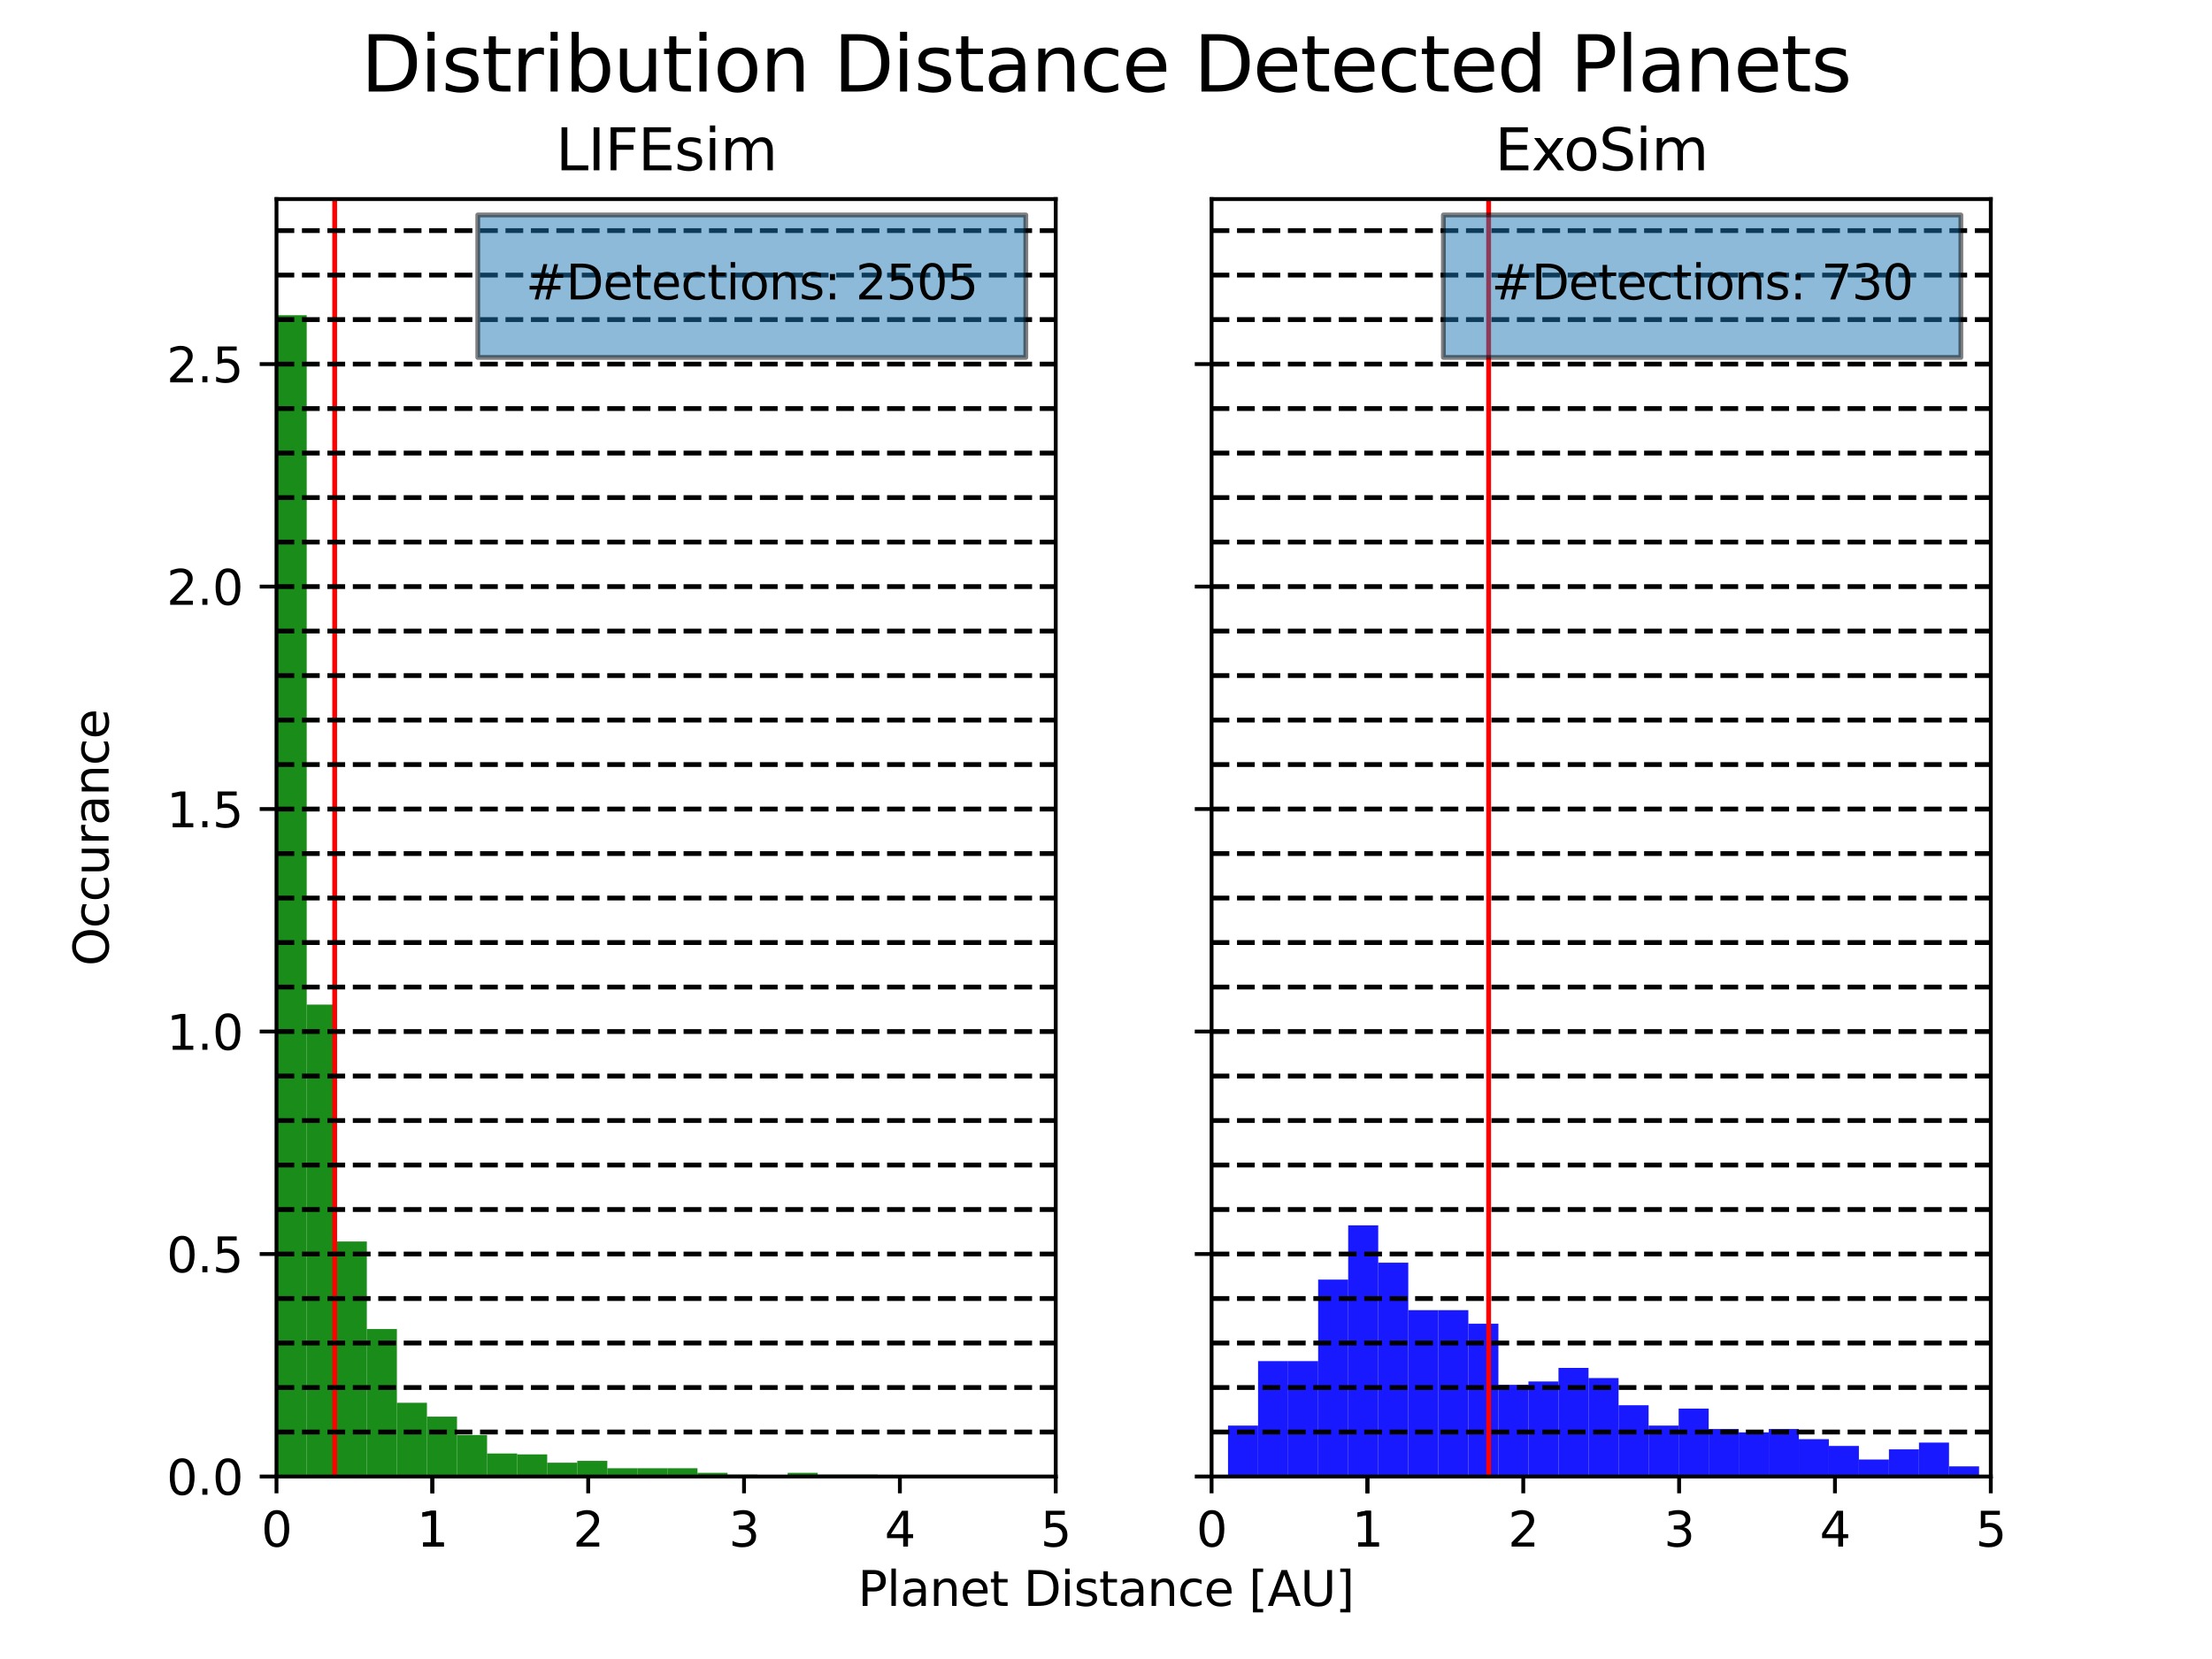 <?xml version="1.0" encoding="utf-8" standalone="no"?>
<!DOCTYPE svg PUBLIC "-//W3C//DTD SVG 1.1//EN"
  "http://www.w3.org/Graphics/SVG/1.1/DTD/svg11.dtd">
<svg xmlns:xlink="http://www.w3.org/1999/xlink" width="460.8pt" height="345.6pt" viewBox="0 0 460.8 345.6" xmlns="http://www.w3.org/2000/svg" version="1.1">
 <defs>
  <style type="text/css">*{stroke-linejoin: round; stroke-linecap: butt}</style>
 </defs>
 <g id="figure_1">
  <g id="patch_1">
   <path d="M 0 345.6 
L 460.8 345.6 
L 460.8 0 
L 0 0 
z
" style="fill: #ffffff"/>
  </g>
  <g id="axes_1">
   <g id="patch_2">
    <path d="M 57.6 307.584 
L 219.927 307.584 
L 219.927 41.472 
L 57.6 41.472 
z
" style="fill: #ffffff"/>
   </g>
   <g id="patch_3">
    <path d="M 57.632 307.584 
L 63.894 307.584 
L 63.894 65.664 
L 57.632 65.664 
z
" clip-path="url(#pd5c059b35a)" style="fill: #008000; opacity: 0.9"/>
   </g>
   <g id="patch_4">
    <path d="M 63.894 307.584 
L 70.156 307.584 
L 70.156 209.28 
L 63.894 209.28 
z
" clip-path="url(#pd5c059b35a)" style="fill: #008000; opacity: 0.9"/>
   </g>
   <g id="patch_5">
    <path d="M 70.156 307.584 
L 76.418 307.584 
L 76.418 258.624 
L 70.156 258.624 
z
" clip-path="url(#pd5c059b35a)" style="fill: #008000; opacity: 0.9"/>
   </g>
   <g id="patch_6">
    <path d="M 76.418 307.584 
L 82.68 307.584 
L 82.68 276.864 
L 76.418 276.864 
z
" clip-path="url(#pd5c059b35a)" style="fill: #008000; opacity: 0.9"/>
   </g>
   <g id="patch_7">
    <path d="M 82.68 307.584 
L 88.942 307.584 
L 88.942 292.224 
L 82.68 292.224 
z
" clip-path="url(#pd5c059b35a)" style="fill: #008000; opacity: 0.9"/>
   </g>
   <g id="patch_8">
    <path d="M 88.942 307.584 
L 95.204 307.584 
L 95.204 295.104 
L 88.942 295.104 
z
" clip-path="url(#pd5c059b35a)" style="fill: #008000; opacity: 0.9"/>
   </g>
   <g id="patch_9">
    <path d="M 95.204 307.584 
L 101.466 307.584 
L 101.466 298.944 
L 95.204 298.944 
z
" clip-path="url(#pd5c059b35a)" style="fill: #008000; opacity: 0.9"/>
   </g>
   <g id="patch_10">
    <path d="M 101.466 307.584 
L 107.728 307.584 
L 107.728 302.784 
L 101.466 302.784 
z
" clip-path="url(#pd5c059b35a)" style="fill: #008000; opacity: 0.9"/>
   </g>
   <g id="patch_11">
    <path d="M 107.728 307.584 
L 113.99 307.584 
L 113.99 302.976 
L 107.728 302.976 
z
" clip-path="url(#pd5c059b35a)" style="fill: #008000; opacity: 0.9"/>
   </g>
   <g id="patch_12">
    <path d="M 113.99 307.584 
L 120.252 307.584 
L 120.252 304.704 
L 113.99 304.704 
z
" clip-path="url(#pd5c059b35a)" style="fill: #008000; opacity: 0.9"/>
   </g>
   <g id="patch_13">
    <path d="M 120.252 307.584 
L 126.514 307.584 
L 126.514 304.32 
L 120.252 304.32 
z
" clip-path="url(#pd5c059b35a)" style="fill: #008000; opacity: 0.9"/>
   </g>
   <g id="patch_14">
    <path d="M 126.514 307.584 
L 132.776 307.584 
L 132.776 305.856 
L 126.514 305.856 
z
" clip-path="url(#pd5c059b35a)" style="fill: #008000; opacity: 0.9"/>
   </g>
   <g id="patch_15">
    <path d="M 132.776 307.584 
L 139.038 307.584 
L 139.038 305.856 
L 132.776 305.856 
z
" clip-path="url(#pd5c059b35a)" style="fill: #008000; opacity: 0.9"/>
   </g>
   <g id="patch_16">
    <path d="M 139.038 307.584 
L 145.3 307.584 
L 145.3 305.856 
L 139.038 305.856 
z
" clip-path="url(#pd5c059b35a)" style="fill: #008000; opacity: 0.9"/>
   </g>
   <g id="patch_17">
    <path d="M 145.3 307.584 
L 151.563 307.584 
L 151.563 306.816 
L 145.3 306.816 
z
" clip-path="url(#pd5c059b35a)" style="fill: #008000; opacity: 0.9"/>
   </g>
   <g id="patch_18">
    <path d="M 151.563 307.584 
L 157.825 307.584 
L 157.825 307.2 
L 151.563 307.2 
z
" clip-path="url(#pd5c059b35a)" style="fill: #008000; opacity: 0.9"/>
   </g>
   <g id="patch_19">
    <path d="M 157.825 307.584 
L 164.087 307.584 
L 164.087 307.392 
L 157.825 307.392 
z
" clip-path="url(#pd5c059b35a)" style="fill: #008000; opacity: 0.9"/>
   </g>
   <g id="patch_20">
    <path d="M 164.087 307.584 
L 170.349 307.584 
L 170.349 306.816 
L 164.087 306.816 
z
" clip-path="url(#pd5c059b35a)" style="fill: #008000; opacity: 0.9"/>
   </g>
   <g id="patch_21">
    <path d="M 170.349 307.584 
L 176.611 307.584 
L 176.611 307.2 
L 170.349 307.2 
z
" clip-path="url(#pd5c059b35a)" style="fill: #008000; opacity: 0.9"/>
   </g>
   <g id="patch_22">
    <path d="M 176.611 307.584 
L 182.873 307.584 
L 182.873 307.2 
L 176.611 307.2 
z
" clip-path="url(#pd5c059b35a)" style="fill: #008000; opacity: 0.9"/>
   </g>
   <g id="patch_23">
    <path d="M 182.873 307.584 
L 189.135 307.584 
L 189.135 307.584 
L 182.873 307.584 
z
" clip-path="url(#pd5c059b35a)" style="fill: #008000; opacity: 0.9"/>
   </g>
   <g id="patch_24">
    <path d="M 189.135 307.584 
L 195.397 307.584 
L 195.397 307.392 
L 189.135 307.392 
z
" clip-path="url(#pd5c059b35a)" style="fill: #008000; opacity: 0.9"/>
   </g>
   <g id="patch_25">
    <path d="M 195.397 307.584 
L 201.659 307.584 
L 201.659 307.392 
L 195.397 307.392 
z
" clip-path="url(#pd5c059b35a)" style="fill: #008000; opacity: 0.9"/>
   </g>
   <g id="patch_26">
    <path d="M 201.659 307.584 
L 207.921 307.584 
L 207.921 307.584 
L 201.659 307.584 
z
" clip-path="url(#pd5c059b35a)" style="fill: #008000; opacity: 0.9"/>
   </g>
   <g id="patch_27">
    <path d="M 207.921 307.584 
L 214.183 307.584 
L 214.183 307.392 
L 207.921 307.392 
z
" clip-path="url(#pd5c059b35a)" style="fill: #008000; opacity: 0.9"/>
   </g>
   <g id="matplotlib.axis_1">
    <g id="xtick_1">
     <g id="line2d_1">
      <defs>
       <path id="m4ff2f54a1a" d="M 0 0 
L 0 3.5 
" style="stroke: #000000; stroke-width: 0.8"/>
      </defs>
      <g>
       <use xlink:href="#m4ff2f54a1a" x="57.6" y="307.584" style="stroke: #000000; stroke-width: 0.8"/>
      </g>
     </g>
     <g id="text_1">
      <!-- 0 -->
      <g transform="translate(54.419 322.182) scale(0.1 -0.1)">
       <defs>
        <path id="DejaVuSans-30" d="M 2034 4250 
Q 1547 4250 1301 3770 
Q 1056 3291 1056 2328 
Q 1056 1369 1301 889 
Q 1547 409 2034 409 
Q 2525 409 2770 889 
Q 3016 1369 3016 2328 
Q 3016 3291 2770 3770 
Q 2525 4250 2034 4250 
z
M 2034 4750 
Q 2819 4750 3233 4129 
Q 3647 3509 3647 2328 
Q 3647 1150 3233 529 
Q 2819 -91 2034 -91 
Q 1250 -91 836 529 
Q 422 1150 422 2328 
Q 422 3509 836 4129 
Q 1250 4750 2034 4750 
z
" transform="scale(0.016)"/>
       </defs>
       <use xlink:href="#DejaVuSans-30"/>
      </g>
     </g>
    </g>
    <g id="xtick_2">
     <g id="line2d_2">
      <g>
       <use xlink:href="#m4ff2f54a1a" x="90.065" y="307.584" style="stroke: #000000; stroke-width: 0.8"/>
      </g>
     </g>
     <g id="text_2">
      <!-- 1 -->
      <g transform="translate(86.884 322.182) scale(0.1 -0.1)">
       <defs>
        <path id="DejaVuSans-31" d="M 794 531 
L 1825 531 
L 1825 4091 
L 703 3866 
L 703 4441 
L 1819 4666 
L 2450 4666 
L 2450 531 
L 3481 531 
L 3481 0 
L 794 0 
L 794 531 
z
" transform="scale(0.016)"/>
       </defs>
       <use xlink:href="#DejaVuSans-31"/>
      </g>
     </g>
    </g>
    <g id="xtick_3">
     <g id="line2d_3">
      <g>
       <use xlink:href="#m4ff2f54a1a" x="90.065" y="307.584" style="stroke: #000000; stroke-width: 0.8"/>
      </g>
     </g>
     <g id="text_3">
      <!-- 1 -->
      <g transform="translate(86.884 322.182) scale(0.1 -0.1)">
       <use xlink:href="#DejaVuSans-31"/>
      </g>
     </g>
    </g>
    <g id="xtick_4">
     <g id="line2d_4">
      <g>
       <use xlink:href="#m4ff2f54a1a" x="122.531" y="307.584" style="stroke: #000000; stroke-width: 0.8"/>
      </g>
     </g>
     <g id="text_4">
      <!-- 2 -->
      <g transform="translate(119.35 322.182) scale(0.1 -0.1)">
       <defs>
        <path id="DejaVuSans-32" d="M 1228 531 
L 3431 531 
L 3431 0 
L 469 0 
L 469 531 
Q 828 903 1448 1529 
Q 2069 2156 2228 2338 
Q 2531 2678 2651 2914 
Q 2772 3150 2772 3378 
Q 2772 3750 2511 3984 
Q 2250 4219 1831 4219 
Q 1534 4219 1204 4116 
Q 875 4013 500 3803 
L 500 4441 
Q 881 4594 1212 4672 
Q 1544 4750 1819 4750 
Q 2544 4750 2975 4387 
Q 3406 4025 3406 3419 
Q 3406 3131 3298 2873 
Q 3191 2616 2906 2266 
Q 2828 2175 2409 1742 
Q 1991 1309 1228 531 
z
" transform="scale(0.016)"/>
       </defs>
       <use xlink:href="#DejaVuSans-32"/>
      </g>
     </g>
    </g>
    <g id="xtick_5">
     <g id="line2d_5">
      <g>
       <use xlink:href="#m4ff2f54a1a" x="154.996" y="307.584" style="stroke: #000000; stroke-width: 0.8"/>
      </g>
     </g>
     <g id="text_5">
      <!-- 3 -->
      <g transform="translate(151.815 322.182) scale(0.1 -0.1)">
       <defs>
        <path id="DejaVuSans-33" d="M 2597 2516 
Q 3050 2419 3304 2112 
Q 3559 1806 3559 1356 
Q 3559 666 3084 287 
Q 2609 -91 1734 -91 
Q 1441 -91 1130 -33 
Q 819 25 488 141 
L 488 750 
Q 750 597 1062 519 
Q 1375 441 1716 441 
Q 2309 441 2620 675 
Q 2931 909 2931 1356 
Q 2931 1769 2642 2001 
Q 2353 2234 1838 2234 
L 1294 2234 
L 1294 2753 
L 1863 2753 
Q 2328 2753 2575 2939 
Q 2822 3125 2822 3475 
Q 2822 3834 2567 4026 
Q 2313 4219 1838 4219 
Q 1578 4219 1281 4162 
Q 984 4106 628 3988 
L 628 4550 
Q 988 4650 1302 4700 
Q 1616 4750 1894 4750 
Q 2613 4750 3031 4423 
Q 3450 4097 3450 3541 
Q 3450 3153 3228 2886 
Q 3006 2619 2597 2516 
z
" transform="scale(0.016)"/>
       </defs>
       <use xlink:href="#DejaVuSans-33"/>
      </g>
     </g>
    </g>
    <g id="xtick_6">
     <g id="line2d_6">
      <g>
       <use xlink:href="#m4ff2f54a1a" x="187.462" y="307.584" style="stroke: #000000; stroke-width: 0.8"/>
      </g>
     </g>
     <g id="text_6">
      <!-- 4 -->
      <g transform="translate(184.281 322.182) scale(0.1 -0.1)">
       <defs>
        <path id="DejaVuSans-34" d="M 2419 4116 
L 825 1625 
L 2419 1625 
L 2419 4116 
z
M 2253 4666 
L 3047 4666 
L 3047 1625 
L 3713 1625 
L 3713 1100 
L 3047 1100 
L 3047 0 
L 2419 0 
L 2419 1100 
L 313 1100 
L 313 1709 
L 2253 4666 
z
" transform="scale(0.016)"/>
       </defs>
       <use xlink:href="#DejaVuSans-34"/>
      </g>
     </g>
    </g>
    <g id="xtick_7">
     <g id="line2d_7">
      <g>
       <use xlink:href="#m4ff2f54a1a" x="219.927" y="307.584" style="stroke: #000000; stroke-width: 0.8"/>
      </g>
     </g>
     <g id="text_7">
      <!-- 5 -->
      <g transform="translate(216.746 322.182) scale(0.1 -0.1)">
       <defs>
        <path id="DejaVuSans-35" d="M 691 4666 
L 3169 4666 
L 3169 4134 
L 1269 4134 
L 1269 2991 
Q 1406 3038 1543 3061 
Q 1681 3084 1819 3084 
Q 2600 3084 3056 2656 
Q 3513 2228 3513 1497 
Q 3513 744 3044 326 
Q 2575 -91 1722 -91 
Q 1428 -91 1123 -41 
Q 819 9 494 109 
L 494 744 
Q 775 591 1075 516 
Q 1375 441 1709 441 
Q 2250 441 2565 725 
Q 2881 1009 2881 1497 
Q 2881 1984 2565 2268 
Q 2250 2553 1709 2553 
Q 1456 2553 1204 2497 
Q 953 2441 691 2322 
L 691 4666 
z
" transform="scale(0.016)"/>
       </defs>
       <use xlink:href="#DejaVuSans-35"/>
      </g>
     </g>
    </g>
   </g>
   <g id="matplotlib.axis_2">
    <g id="ytick_1">
     <g id="line2d_8">
      <defs>
       <path id="m0136822689" d="M 0 0 
L -3.5 0 
" style="stroke: #000000; stroke-width: 0.8"/>
      </defs>
      <g>
       <use xlink:href="#m0136822689" x="57.6" y="307.584" style="stroke: #000000; stroke-width: 0.8"/>
      </g>
     </g>
     <g id="text_8">
      <!-- 0.0 -->
      <g transform="translate(34.697 311.383) scale(0.1 -0.1)">
       <defs>
        <path id="DejaVuSans-2e" d="M 684 794 
L 1344 794 
L 1344 0 
L 684 0 
L 684 794 
z
" transform="scale(0.016)"/>
       </defs>
       <use xlink:href="#DejaVuSans-30"/>
       <use xlink:href="#DejaVuSans-2e" x="63.623"/>
       <use xlink:href="#DejaVuSans-30" x="95.41"/>
      </g>
     </g>
    </g>
    <g id="ytick_2">
     <g id="line2d_9">
      <g>
       <use xlink:href="#m0136822689" x="57.6" y="261.236" style="stroke: #000000; stroke-width: 0.8"/>
      </g>
     </g>
     <g id="text_9">
      <!-- 0.5 -->
      <g transform="translate(34.697 265.036) scale(0.1 -0.1)">
       <use xlink:href="#DejaVuSans-30"/>
       <use xlink:href="#DejaVuSans-2e" x="63.623"/>
       <use xlink:href="#DejaVuSans-35" x="95.41"/>
      </g>
     </g>
    </g>
    <g id="ytick_3">
     <g id="line2d_10">
      <g>
       <use xlink:href="#m0136822689" x="57.6" y="214.889" style="stroke: #000000; stroke-width: 0.8"/>
      </g>
     </g>
     <g id="text_10">
      <!-- 1.0 -->
      <g transform="translate(34.697 218.688) scale(0.1 -0.1)">
       <use xlink:href="#DejaVuSans-31"/>
       <use xlink:href="#DejaVuSans-2e" x="63.623"/>
       <use xlink:href="#DejaVuSans-30" x="95.41"/>
      </g>
     </g>
    </g>
    <g id="ytick_4">
     <g id="line2d_11">
      <g>
       <use xlink:href="#m0136822689" x="57.6" y="168.541" style="stroke: #000000; stroke-width: 0.8"/>
      </g>
     </g>
     <g id="text_11">
      <!-- 1.5 -->
      <g transform="translate(34.697 172.34) scale(0.1 -0.1)">
       <use xlink:href="#DejaVuSans-31"/>
       <use xlink:href="#DejaVuSans-2e" x="63.623"/>
       <use xlink:href="#DejaVuSans-35" x="95.41"/>
      </g>
     </g>
    </g>
    <g id="ytick_5">
     <g id="line2d_12">
      <g>
       <use xlink:href="#m0136822689" x="57.6" y="122.194" style="stroke: #000000; stroke-width: 0.8"/>
      </g>
     </g>
     <g id="text_12">
      <!-- 2.0 -->
      <g transform="translate(34.697 125.993) scale(0.1 -0.1)">
       <use xlink:href="#DejaVuSans-32"/>
       <use xlink:href="#DejaVuSans-2e" x="63.623"/>
       <use xlink:href="#DejaVuSans-30" x="95.41"/>
      </g>
     </g>
    </g>
    <g id="ytick_6">
     <g id="line2d_13">
      <g>
       <use xlink:href="#m0136822689" x="57.6" y="75.846" style="stroke: #000000; stroke-width: 0.8"/>
      </g>
     </g>
     <g id="text_13">
      <!-- 2.5 -->
      <g transform="translate(34.697 79.645) scale(0.1 -0.1)">
       <use xlink:href="#DejaVuSans-32"/>
       <use xlink:href="#DejaVuSans-2e" x="63.623"/>
       <use xlink:href="#DejaVuSans-35" x="95.41"/>
      </g>
     </g>
    </g>
    <g id="text_14">
     <!-- Occurance -->
     <g transform="translate(22.617 201.245) rotate(-90) scale(0.1 -0.1)">
      <defs>
       <path id="DejaVuSans-4f" d="M 2522 4238 
Q 1834 4238 1429 3725 
Q 1025 3213 1025 2328 
Q 1025 1447 1429 934 
Q 1834 422 2522 422 
Q 3209 422 3611 934 
Q 4013 1447 4013 2328 
Q 4013 3213 3611 3725 
Q 3209 4238 2522 4238 
z
M 2522 4750 
Q 3503 4750 4090 4092 
Q 4678 3434 4678 2328 
Q 4678 1225 4090 567 
Q 3503 -91 2522 -91 
Q 1538 -91 948 565 
Q 359 1222 359 2328 
Q 359 3434 948 4092 
Q 1538 4750 2522 4750 
z
" transform="scale(0.016)"/>
       <path id="DejaVuSans-63" d="M 3122 3366 
L 3122 2828 
Q 2878 2963 2633 3030 
Q 2388 3097 2138 3097 
Q 1578 3097 1268 2742 
Q 959 2388 959 1747 
Q 959 1106 1268 751 
Q 1578 397 2138 397 
Q 2388 397 2633 464 
Q 2878 531 3122 666 
L 3122 134 
Q 2881 22 2623 -34 
Q 2366 -91 2075 -91 
Q 1284 -91 818 406 
Q 353 903 353 1747 
Q 353 2603 823 3093 
Q 1294 3584 2113 3584 
Q 2378 3584 2631 3529 
Q 2884 3475 3122 3366 
z
" transform="scale(0.016)"/>
       <path id="DejaVuSans-75" d="M 544 1381 
L 544 3500 
L 1119 3500 
L 1119 1403 
Q 1119 906 1312 657 
Q 1506 409 1894 409 
Q 2359 409 2629 706 
Q 2900 1003 2900 1516 
L 2900 3500 
L 3475 3500 
L 3475 0 
L 2900 0 
L 2900 538 
Q 2691 219 2414 64 
Q 2138 -91 1772 -91 
Q 1169 -91 856 284 
Q 544 659 544 1381 
z
M 1991 3584 
L 1991 3584 
z
" transform="scale(0.016)"/>
       <path id="DejaVuSans-72" d="M 2631 2963 
Q 2534 3019 2420 3045 
Q 2306 3072 2169 3072 
Q 1681 3072 1420 2755 
Q 1159 2438 1159 1844 
L 1159 0 
L 581 0 
L 581 3500 
L 1159 3500 
L 1159 2956 
Q 1341 3275 1631 3429 
Q 1922 3584 2338 3584 
Q 2397 3584 2469 3576 
Q 2541 3569 2628 3553 
L 2631 2963 
z
" transform="scale(0.016)"/>
       <path id="DejaVuSans-61" d="M 2194 1759 
Q 1497 1759 1228 1600 
Q 959 1441 959 1056 
Q 959 750 1161 570 
Q 1363 391 1709 391 
Q 2188 391 2477 730 
Q 2766 1069 2766 1631 
L 2766 1759 
L 2194 1759 
z
M 3341 1997 
L 3341 0 
L 2766 0 
L 2766 531 
Q 2569 213 2275 61 
Q 1981 -91 1556 -91 
Q 1019 -91 701 211 
Q 384 513 384 1019 
Q 384 1609 779 1909 
Q 1175 2209 1959 2209 
L 2766 2209 
L 2766 2266 
Q 2766 2663 2505 2880 
Q 2244 3097 1772 3097 
Q 1472 3097 1187 3025 
Q 903 2953 641 2809 
L 641 3341 
Q 956 3463 1253 3523 
Q 1550 3584 1831 3584 
Q 2591 3584 2966 3190 
Q 3341 2797 3341 1997 
z
" transform="scale(0.016)"/>
       <path id="DejaVuSans-6e" d="M 3513 2113 
L 3513 0 
L 2938 0 
L 2938 2094 
Q 2938 2591 2744 2837 
Q 2550 3084 2163 3084 
Q 1697 3084 1428 2787 
Q 1159 2491 1159 1978 
L 1159 0 
L 581 0 
L 581 3500 
L 1159 3500 
L 1159 2956 
Q 1366 3272 1645 3428 
Q 1925 3584 2291 3584 
Q 2894 3584 3203 3211 
Q 3513 2838 3513 2113 
z
" transform="scale(0.016)"/>
       <path id="DejaVuSans-65" d="M 3597 1894 
L 3597 1613 
L 953 1613 
Q 991 1019 1311 708 
Q 1631 397 2203 397 
Q 2534 397 2845 478 
Q 3156 559 3463 722 
L 3463 178 
Q 3153 47 2828 -22 
Q 2503 -91 2169 -91 
Q 1331 -91 842 396 
Q 353 884 353 1716 
Q 353 2575 817 3079 
Q 1281 3584 2069 3584 
Q 2775 3584 3186 3129 
Q 3597 2675 3597 1894 
z
M 3022 2063 
Q 3016 2534 2758 2815 
Q 2500 3097 2075 3097 
Q 1594 3097 1305 2825 
Q 1016 2553 972 2059 
L 3022 2063 
z
" transform="scale(0.016)"/>
      </defs>
      <use xlink:href="#DejaVuSans-4f"/>
      <use xlink:href="#DejaVuSans-63" x="78.711"/>
      <use xlink:href="#DejaVuSans-63" x="133.691"/>
      <use xlink:href="#DejaVuSans-75" x="188.672"/>
      <use xlink:href="#DejaVuSans-72" x="252.051"/>
      <use xlink:href="#DejaVuSans-61" x="293.164"/>
      <use xlink:href="#DejaVuSans-6e" x="354.443"/>
      <use xlink:href="#DejaVuSans-63" x="417.822"/>
      <use xlink:href="#DejaVuSans-65" x="472.803"/>
     </g>
    </g>
   </g>
   <g id="line2d_14">
    <path d="M 69.719 307.584 
L 69.719 41.472 
" clip-path="url(#pd5c059b35a)" style="fill: none; stroke: #ff0000; stroke-linecap: square"/>
   </g>
   <g id="line2d_15">
    <path d="M 57.6 298.314 
L 219.927 298.314 
" clip-path="url(#pd5c059b35a)" style="fill: none; stroke-dasharray: 3.7,1.6; stroke-dashoffset: 0; stroke: #000000"/>
   </g>
   <g id="line2d_16">
    <path d="M 57.6 289.045 
L 219.927 289.045 
" clip-path="url(#pd5c059b35a)" style="fill: none; stroke-dasharray: 3.7,1.6; stroke-dashoffset: 0; stroke: #000000"/>
   </g>
   <g id="line2d_17">
    <path d="M 57.6 279.775 
L 219.927 279.775 
" clip-path="url(#pd5c059b35a)" style="fill: none; stroke-dasharray: 3.7,1.6; stroke-dashoffset: 0; stroke: #000000"/>
   </g>
   <g id="line2d_18">
    <path d="M 57.6 270.506 
L 219.927 270.506 
" clip-path="url(#pd5c059b35a)" style="fill: none; stroke-dasharray: 3.7,1.6; stroke-dashoffset: 0; stroke: #000000"/>
   </g>
   <g id="line2d_19">
    <path d="M 57.6 261.236 
L 219.927 261.236 
" clip-path="url(#pd5c059b35a)" style="fill: none; stroke-dasharray: 3.7,1.6; stroke-dashoffset: 0; stroke: #000000"/>
   </g>
   <g id="line2d_20">
    <path d="M 57.6 251.967 
L 219.927 251.967 
" clip-path="url(#pd5c059b35a)" style="fill: none; stroke-dasharray: 3.7,1.6; stroke-dashoffset: 0; stroke: #000000"/>
   </g>
   <g id="line2d_21">
    <path d="M 57.6 242.697 
L 219.927 242.697 
" clip-path="url(#pd5c059b35a)" style="fill: none; stroke-dasharray: 3.7,1.6; stroke-dashoffset: 0; stroke: #000000"/>
   </g>
   <g id="line2d_22">
    <path d="M 57.6 233.428 
L 219.927 233.428 
" clip-path="url(#pd5c059b35a)" style="fill: none; stroke-dasharray: 3.7,1.6; stroke-dashoffset: 0; stroke: #000000"/>
   </g>
   <g id="line2d_23">
    <path d="M 57.6 224.158 
L 219.927 224.158 
" clip-path="url(#pd5c059b35a)" style="fill: none; stroke-dasharray: 3.7,1.6; stroke-dashoffset: 0; stroke: #000000"/>
   </g>
   <g id="line2d_24">
    <path d="M 57.6 214.889 
L 219.927 214.889 
" clip-path="url(#pd5c059b35a)" style="fill: none; stroke-dasharray: 3.7,1.6; stroke-dashoffset: 0; stroke: #000000"/>
   </g>
   <g id="line2d_25">
    <path d="M 57.6 205.619 
L 219.927 205.619 
" clip-path="url(#pd5c059b35a)" style="fill: none; stroke-dasharray: 3.7,1.6; stroke-dashoffset: 0; stroke: #000000"/>
   </g>
   <g id="line2d_26">
    <path d="M 57.6 196.35 
L 219.927 196.35 
" clip-path="url(#pd5c059b35a)" style="fill: none; stroke-dasharray: 3.7,1.6; stroke-dashoffset: 0; stroke: #000000"/>
   </g>
   <g id="line2d_27">
    <path d="M 57.6 187.08 
L 219.927 187.08 
" clip-path="url(#pd5c059b35a)" style="fill: none; stroke-dasharray: 3.7,1.6; stroke-dashoffset: 0; stroke: #000000"/>
   </g>
   <g id="line2d_28">
    <path d="M 57.6 177.811 
L 219.927 177.811 
" clip-path="url(#pd5c059b35a)" style="fill: none; stroke-dasharray: 3.7,1.6; stroke-dashoffset: 0; stroke: #000000"/>
   </g>
   <g id="line2d_29">
    <path d="M 57.6 168.541 
L 219.927 168.541 
" clip-path="url(#pd5c059b35a)" style="fill: none; stroke-dasharray: 3.7,1.6; stroke-dashoffset: 0; stroke: #000000"/>
   </g>
   <g id="line2d_30">
    <path d="M 57.6 159.272 
L 219.927 159.272 
" clip-path="url(#pd5c059b35a)" style="fill: none; stroke-dasharray: 3.7,1.6; stroke-dashoffset: 0; stroke: #000000"/>
   </g>
   <g id="line2d_31">
    <path d="M 57.6 150.002 
L 219.927 150.002 
" clip-path="url(#pd5c059b35a)" style="fill: none; stroke-dasharray: 3.7,1.6; stroke-dashoffset: 0; stroke: #000000"/>
   </g>
   <g id="line2d_32">
    <path d="M 57.6 140.733 
L 219.927 140.733 
" clip-path="url(#pd5c059b35a)" style="fill: none; stroke-dasharray: 3.7,1.6; stroke-dashoffset: 0; stroke: #000000"/>
   </g>
   <g id="line2d_33">
    <path d="M 57.6 131.463 
L 219.927 131.463 
" clip-path="url(#pd5c059b35a)" style="fill: none; stroke-dasharray: 3.7,1.6; stroke-dashoffset: 0; stroke: #000000"/>
   </g>
   <g id="line2d_34">
    <path d="M 57.6 122.194 
L 219.927 122.194 
" clip-path="url(#pd5c059b35a)" style="fill: none; stroke-dasharray: 3.7,1.6; stroke-dashoffset: 0; stroke: #000000"/>
   </g>
   <g id="line2d_35">
    <path d="M 57.6 112.924 
L 219.927 112.924 
" clip-path="url(#pd5c059b35a)" style="fill: none; stroke-dasharray: 3.7,1.6; stroke-dashoffset: 0; stroke: #000000"/>
   </g>
   <g id="line2d_36">
    <path d="M 57.6 103.655 
L 219.927 103.655 
" clip-path="url(#pd5c059b35a)" style="fill: none; stroke-dasharray: 3.7,1.6; stroke-dashoffset: 0; stroke: #000000"/>
   </g>
   <g id="line2d_37">
    <path d="M 57.6 94.385 
L 219.927 94.385 
" clip-path="url(#pd5c059b35a)" style="fill: none; stroke-dasharray: 3.7,1.6; stroke-dashoffset: 0; stroke: #000000"/>
   </g>
   <g id="line2d_38">
    <path d="M 57.6 85.115 
L 219.927 85.115 
" clip-path="url(#pd5c059b35a)" style="fill: none; stroke-dasharray: 3.7,1.6; stroke-dashoffset: 0; stroke: #000000"/>
   </g>
   <g id="line2d_39">
    <path d="M 57.6 75.846 
L 219.927 75.846 
" clip-path="url(#pd5c059b35a)" style="fill: none; stroke-dasharray: 3.7,1.6; stroke-dashoffset: 0; stroke: #000000"/>
   </g>
   <g id="line2d_40">
    <path d="M 57.6 66.576 
L 219.927 66.576 
" clip-path="url(#pd5c059b35a)" style="fill: none; stroke-dasharray: 3.7,1.6; stroke-dashoffset: 0; stroke: #000000"/>
   </g>
   <g id="line2d_41">
    <path d="M 57.6 57.307 
L 219.927 57.307 
" clip-path="url(#pd5c059b35a)" style="fill: none; stroke-dasharray: 3.7,1.6; stroke-dashoffset: 0; stroke: #000000"/>
   </g>
   <g id="line2d_42">
    <path d="M 57.6 48.037 
L 219.927 48.037 
" clip-path="url(#pd5c059b35a)" style="fill: none; stroke-dasharray: 3.7,1.6; stroke-dashoffset: 0; stroke: #000000"/>
   </g>
   <g id="patch_28">
    <path d="M 57.6 307.584 
L 57.6 41.472 
" style="fill: none; stroke: #000000; stroke-width: 0.8; stroke-linejoin: miter; stroke-linecap: square"/>
   </g>
   <g id="patch_29">
    <path d="M 219.927 307.584 
L 219.927 41.472 
" style="fill: none; stroke: #000000; stroke-width: 0.8; stroke-linejoin: miter; stroke-linecap: square"/>
   </g>
   <g id="patch_30">
    <path d="M 57.6 307.584 
L 219.927 307.584 
" style="fill: none; stroke: #000000; stroke-width: 0.8; stroke-linejoin: miter; stroke-linecap: square"/>
   </g>
   <g id="patch_31">
    <path d="M 57.6 41.472 
L 219.927 41.472 
" style="fill: none; stroke: #000000; stroke-width: 0.8; stroke-linejoin: miter; stroke-linecap: square"/>
   </g>
   <g id="text_15">
    <g id="patch_32">
     <path d="M 99.529 74.456 
L 213.695 74.456 
L 213.695 44.778 
L 99.529 44.778 
z
" style="fill: #1f77b4; opacity: 0.5; stroke: #000000; stroke-linejoin: miter"/>
    </g>
    <!-- #Detections: 2505 -->
    <g transform="translate(109.529 62.376) scale(0.1 -0.1)">
     <defs>
      <path id="DejaVuSans-23" d="M 3272 2816 
L 2363 2816 
L 2100 1772 
L 3016 1772 
L 3272 2816 
z
M 2803 4594 
L 2478 3297 
L 3391 3297 
L 3719 4594 
L 4219 4594 
L 3897 3297 
L 4872 3297 
L 4872 2816 
L 3775 2816 
L 3519 1772 
L 4513 1772 
L 4513 1294 
L 3397 1294 
L 3072 0 
L 2572 0 
L 2894 1294 
L 1978 1294 
L 1656 0 
L 1153 0 
L 1478 1294 
L 494 1294 
L 494 1772 
L 1594 1772 
L 1856 2816 
L 850 2816 
L 850 3297 
L 1978 3297 
L 2297 4594 
L 2803 4594 
z
" transform="scale(0.016)"/>
      <path id="DejaVuSans-44" d="M 1259 4147 
L 1259 519 
L 2022 519 
Q 2988 519 3436 956 
Q 3884 1394 3884 2338 
Q 3884 3275 3436 3711 
Q 2988 4147 2022 4147 
L 1259 4147 
z
M 628 4666 
L 1925 4666 
Q 3281 4666 3915 4102 
Q 4550 3538 4550 2338 
Q 4550 1131 3912 565 
Q 3275 0 1925 0 
L 628 0 
L 628 4666 
z
" transform="scale(0.016)"/>
      <path id="DejaVuSans-74" d="M 1172 4494 
L 1172 3500 
L 2356 3500 
L 2356 3053 
L 1172 3053 
L 1172 1153 
Q 1172 725 1289 603 
Q 1406 481 1766 481 
L 2356 481 
L 2356 0 
L 1766 0 
Q 1100 0 847 248 
Q 594 497 594 1153 
L 594 3053 
L 172 3053 
L 172 3500 
L 594 3500 
L 594 4494 
L 1172 4494 
z
" transform="scale(0.016)"/>
      <path id="DejaVuSans-69" d="M 603 3500 
L 1178 3500 
L 1178 0 
L 603 0 
L 603 3500 
z
M 603 4863 
L 1178 4863 
L 1178 4134 
L 603 4134 
L 603 4863 
z
" transform="scale(0.016)"/>
      <path id="DejaVuSans-6f" d="M 1959 3097 
Q 1497 3097 1228 2736 
Q 959 2375 959 1747 
Q 959 1119 1226 758 
Q 1494 397 1959 397 
Q 2419 397 2687 759 
Q 2956 1122 2956 1747 
Q 2956 2369 2687 2733 
Q 2419 3097 1959 3097 
z
M 1959 3584 
Q 2709 3584 3137 3096 
Q 3566 2609 3566 1747 
Q 3566 888 3137 398 
Q 2709 -91 1959 -91 
Q 1206 -91 779 398 
Q 353 888 353 1747 
Q 353 2609 779 3096 
Q 1206 3584 1959 3584 
z
" transform="scale(0.016)"/>
      <path id="DejaVuSans-73" d="M 2834 3397 
L 2834 2853 
Q 2591 2978 2328 3040 
Q 2066 3103 1784 3103 
Q 1356 3103 1142 2972 
Q 928 2841 928 2578 
Q 928 2378 1081 2264 
Q 1234 2150 1697 2047 
L 1894 2003 
Q 2506 1872 2764 1633 
Q 3022 1394 3022 966 
Q 3022 478 2636 193 
Q 2250 -91 1575 -91 
Q 1294 -91 989 -36 
Q 684 19 347 128 
L 347 722 
Q 666 556 975 473 
Q 1284 391 1588 391 
Q 1994 391 2212 530 
Q 2431 669 2431 922 
Q 2431 1156 2273 1281 
Q 2116 1406 1581 1522 
L 1381 1569 
Q 847 1681 609 1914 
Q 372 2147 372 2553 
Q 372 3047 722 3315 
Q 1072 3584 1716 3584 
Q 2034 3584 2315 3537 
Q 2597 3491 2834 3397 
z
" transform="scale(0.016)"/>
      <path id="DejaVuSans-3a" d="M 750 794 
L 1409 794 
L 1409 0 
L 750 0 
L 750 794 
z
M 750 3309 
L 1409 3309 
L 1409 2516 
L 750 2516 
L 750 3309 
z
" transform="scale(0.016)"/>
      <path id="DejaVuSans-20" transform="scale(0.016)"/>
     </defs>
     <use xlink:href="#DejaVuSans-23"/>
     <use xlink:href="#DejaVuSans-44" x="83.789"/>
     <use xlink:href="#DejaVuSans-65" x="160.791"/>
     <use xlink:href="#DejaVuSans-74" x="222.314"/>
     <use xlink:href="#DejaVuSans-65" x="261.523"/>
     <use xlink:href="#DejaVuSans-63" x="323.047"/>
     <use xlink:href="#DejaVuSans-74" x="378.027"/>
     <use xlink:href="#DejaVuSans-69" x="417.236"/>
     <use xlink:href="#DejaVuSans-6f" x="445.02"/>
     <use xlink:href="#DejaVuSans-6e" x="506.201"/>
     <use xlink:href="#DejaVuSans-73" x="569.58"/>
     <use xlink:href="#DejaVuSans-3a" x="621.68"/>
     <use xlink:href="#DejaVuSans-20" x="655.371"/>
     <use xlink:href="#DejaVuSans-32" x="687.158"/>
     <use xlink:href="#DejaVuSans-35" x="750.781"/>
     <use xlink:href="#DejaVuSans-30" x="814.404"/>
     <use xlink:href="#DejaVuSans-35" x="878.027"/>
    </g>
   </g>
   <g id="text_16">
    <!-- LIFEsim -->
    <g transform="translate(115.771 35.472) scale(0.12 -0.12)">
     <defs>
      <path id="DejaVuSans-4c" d="M 628 4666 
L 1259 4666 
L 1259 531 
L 3531 531 
L 3531 0 
L 628 0 
L 628 4666 
z
" transform="scale(0.016)"/>
      <path id="DejaVuSans-49" d="M 628 4666 
L 1259 4666 
L 1259 0 
L 628 0 
L 628 4666 
z
" transform="scale(0.016)"/>
      <path id="DejaVuSans-46" d="M 628 4666 
L 3309 4666 
L 3309 4134 
L 1259 4134 
L 1259 2759 
L 3109 2759 
L 3109 2228 
L 1259 2228 
L 1259 0 
L 628 0 
L 628 4666 
z
" transform="scale(0.016)"/>
      <path id="DejaVuSans-45" d="M 628 4666 
L 3578 4666 
L 3578 4134 
L 1259 4134 
L 1259 2753 
L 3481 2753 
L 3481 2222 
L 1259 2222 
L 1259 531 
L 3634 531 
L 3634 0 
L 628 0 
L 628 4666 
z
" transform="scale(0.016)"/>
      <path id="DejaVuSans-6d" d="M 3328 2828 
Q 3544 3216 3844 3400 
Q 4144 3584 4550 3584 
Q 5097 3584 5394 3201 
Q 5691 2819 5691 2113 
L 5691 0 
L 5113 0 
L 5113 2094 
Q 5113 2597 4934 2840 
Q 4756 3084 4391 3084 
Q 3944 3084 3684 2787 
Q 3425 2491 3425 1978 
L 3425 0 
L 2847 0 
L 2847 2094 
Q 2847 2600 2669 2842 
Q 2491 3084 2119 3084 
Q 1678 3084 1418 2786 
Q 1159 2488 1159 1978 
L 1159 0 
L 581 0 
L 581 3500 
L 1159 3500 
L 1159 2956 
Q 1356 3278 1631 3431 
Q 1906 3584 2284 3584 
Q 2666 3584 2933 3390 
Q 3200 3197 3328 2828 
z
" transform="scale(0.016)"/>
     </defs>
     <use xlink:href="#DejaVuSans-4c"/>
     <use xlink:href="#DejaVuSans-49" x="55.713"/>
     <use xlink:href="#DejaVuSans-46" x="85.205"/>
     <use xlink:href="#DejaVuSans-45" x="142.725"/>
     <use xlink:href="#DejaVuSans-73" x="205.908"/>
     <use xlink:href="#DejaVuSans-69" x="258.008"/>
     <use xlink:href="#DejaVuSans-6d" x="285.791"/>
    </g>
   </g>
  </g>
  <g id="axes_2">
   <g id="patch_33">
    <path d="M 252.393 307.584 
L 414.72 307.584 
L 414.72 41.472 
L 252.393 41.472 
z
" style="fill: #ffffff"/>
   </g>
   <g id="patch_34">
    <path d="M 255.819 307.584 
L 262.078 307.584 
L 262.078 296.976 
L 255.819 296.976 
z
" clip-path="url(#p0473788cc7)" style="fill: #0000ff; opacity: 0.9"/>
   </g>
   <g id="patch_35">
    <path d="M 262.078 307.584 
L 268.336 307.584 
L 268.336 283.54 
L 262.078 283.54 
z
" clip-path="url(#p0473788cc7)" style="fill: #0000ff; opacity: 0.9"/>
   </g>
   <g id="patch_36">
    <path d="M 268.336 307.584 
L 274.594 307.584 
L 274.594 283.54 
L 268.336 283.54 
z
" clip-path="url(#p0473788cc7)" style="fill: #0000ff; opacity: 0.9"/>
   </g>
   <g id="patch_37">
    <path d="M 274.594 307.584 
L 280.852 307.584 
L 280.852 266.568 
L 274.594 266.568 
z
" clip-path="url(#p0473788cc7)" style="fill: #0000ff; opacity: 0.9"/>
   </g>
   <g id="patch_38">
    <path d="M 280.852 307.584 
L 287.11 307.584 
L 287.11 255.254 
L 280.852 255.254 
z
" clip-path="url(#p0473788cc7)" style="fill: #0000ff; opacity: 0.9"/>
   </g>
   <g id="patch_39">
    <path d="M 287.11 307.584 
L 293.368 307.584 
L 293.368 263.032 
L 287.11 263.032 
z
" clip-path="url(#p0473788cc7)" style="fill: #0000ff; opacity: 0.9"/>
   </g>
   <g id="patch_40">
    <path d="M 293.368 307.584 
L 299.627 307.584 
L 299.627 272.933 
L 293.368 272.933 
z
" clip-path="url(#p0473788cc7)" style="fill: #0000ff; opacity: 0.9"/>
   </g>
   <g id="patch_41">
    <path d="M 299.627 307.584 
L 305.885 307.584 
L 305.885 272.933 
L 299.627 272.933 
z
" clip-path="url(#p0473788cc7)" style="fill: #0000ff; opacity: 0.9"/>
   </g>
   <g id="patch_42">
    <path d="M 305.885 307.584 
L 312.143 307.584 
L 312.143 275.761 
L 305.885 275.761 
z
" clip-path="url(#p0473788cc7)" style="fill: #0000ff; opacity: 0.9"/>
   </g>
   <g id="patch_43">
    <path d="M 312.143 307.584 
L 318.401 307.584 
L 318.401 288.49 
L 312.143 288.49 
z
" clip-path="url(#p0473788cc7)" style="fill: #0000ff; opacity: 0.9"/>
   </g>
   <g id="patch_44">
    <path d="M 318.401 307.584 
L 324.659 307.584 
L 324.659 287.783 
L 318.401 287.783 
z
" clip-path="url(#p0473788cc7)" style="fill: #0000ff; opacity: 0.9"/>
   </g>
   <g id="patch_45">
    <path d="M 324.659 307.584 
L 330.917 307.584 
L 330.917 284.955 
L 324.659 284.955 
z
" clip-path="url(#p0473788cc7)" style="fill: #0000ff; opacity: 0.9"/>
   </g>
   <g id="patch_46">
    <path d="M 330.917 307.584 
L 337.176 307.584 
L 337.176 287.076 
L 330.917 287.076 
z
" clip-path="url(#p0473788cc7)" style="fill: #0000ff; opacity: 0.9"/>
   </g>
   <g id="patch_47">
    <path d="M 337.176 307.584 
L 343.434 307.584 
L 343.434 292.733 
L 337.176 292.733 
z
" clip-path="url(#p0473788cc7)" style="fill: #0000ff; opacity: 0.9"/>
   </g>
   <g id="patch_48">
    <path d="M 343.434 307.584 
L 349.692 307.584 
L 349.692 296.976 
L 343.434 296.976 
z
" clip-path="url(#p0473788cc7)" style="fill: #0000ff; opacity: 0.9"/>
   </g>
   <g id="patch_49">
    <path d="M 349.692 307.584 
L 355.95 307.584 
L 355.95 293.441 
L 349.692 293.441 
z
" clip-path="url(#p0473788cc7)" style="fill: #0000ff; opacity: 0.9"/>
   </g>
   <g id="patch_50">
    <path d="M 355.95 307.584 
L 362.208 307.584 
L 362.208 297.684 
L 355.95 297.684 
z
" clip-path="url(#p0473788cc7)" style="fill: #0000ff; opacity: 0.9"/>
   </g>
   <g id="patch_51">
    <path d="M 362.208 307.584 
L 368.466 307.584 
L 368.466 298.391 
L 362.208 298.391 
z
" clip-path="url(#p0473788cc7)" style="fill: #0000ff; opacity: 0.9"/>
   </g>
   <g id="patch_52">
    <path d="M 368.466 307.584 
L 374.725 307.584 
L 374.725 297.684 
L 368.466 297.684 
z
" clip-path="url(#p0473788cc7)" style="fill: #0000ff; opacity: 0.9"/>
   </g>
   <g id="patch_53">
    <path d="M 374.725 307.584 
L 380.983 307.584 
L 380.983 299.805 
L 374.725 299.805 
z
" clip-path="url(#p0473788cc7)" style="fill: #0000ff; opacity: 0.9"/>
   </g>
   <g id="patch_54">
    <path d="M 380.983 307.584 
L 387.241 307.584 
L 387.241 301.219 
L 380.983 301.219 
z
" clip-path="url(#p0473788cc7)" style="fill: #0000ff; opacity: 0.9"/>
   </g>
   <g id="patch_55">
    <path d="M 387.241 307.584 
L 393.499 307.584 
L 393.499 304.048 
L 387.241 304.048 
z
" clip-path="url(#p0473788cc7)" style="fill: #0000ff; opacity: 0.9"/>
   </g>
   <g id="patch_56">
    <path d="M 393.499 307.584 
L 399.757 307.584 
L 399.757 301.927 
L 393.499 301.927 
z
" clip-path="url(#p0473788cc7)" style="fill: #0000ff; opacity: 0.9"/>
   </g>
   <g id="patch_57">
    <path d="M 399.757 307.584 
L 406.015 307.584 
L 406.015 300.512 
L 399.757 300.512 
z
" clip-path="url(#p0473788cc7)" style="fill: #0000ff; opacity: 0.9"/>
   </g>
   <g id="patch_58">
    <path d="M 406.015 307.584 
L 412.274 307.584 
L 412.274 305.462 
L 406.015 305.462 
z
" clip-path="url(#p0473788cc7)" style="fill: #0000ff; opacity: 0.9"/>
   </g>
   <g id="matplotlib.axis_3">
    <g id="xtick_8">
     <g id="line2d_43">
      <g>
       <use xlink:href="#m4ff2f54a1a" x="252.393" y="307.584" style="stroke: #000000; stroke-width: 0.8"/>
      </g>
     </g>
     <g id="text_17">
      <!-- 0 -->
      <g transform="translate(249.211 322.182) scale(0.1 -0.1)">
       <use xlink:href="#DejaVuSans-30"/>
      </g>
     </g>
    </g>
    <g id="xtick_9">
     <g id="line2d_44">
      <g>
       <use xlink:href="#m4ff2f54a1a" x="284.858" y="307.584" style="stroke: #000000; stroke-width: 0.8"/>
      </g>
     </g>
     <g id="text_18">
      <!-- 1 -->
      <g transform="translate(281.677 322.182) scale(0.1 -0.1)">
       <use xlink:href="#DejaVuSans-31"/>
      </g>
     </g>
    </g>
    <g id="xtick_10">
     <g id="line2d_45">
      <g>
       <use xlink:href="#m4ff2f54a1a" x="284.858" y="307.584" style="stroke: #000000; stroke-width: 0.8"/>
      </g>
     </g>
     <g id="text_19">
      <!-- 1 -->
      <g transform="translate(281.677 322.182) scale(0.1 -0.1)">
       <use xlink:href="#DejaVuSans-31"/>
      </g>
     </g>
    </g>
    <g id="xtick_11">
     <g id="line2d_46">
      <g>
       <use xlink:href="#m4ff2f54a1a" x="317.324" y="307.584" style="stroke: #000000; stroke-width: 0.8"/>
      </g>
     </g>
     <g id="text_20">
      <!-- 2 -->
      <g transform="translate(314.142 322.182) scale(0.1 -0.1)">
       <use xlink:href="#DejaVuSans-32"/>
      </g>
     </g>
    </g>
    <g id="xtick_12">
     <g id="line2d_47">
      <g>
       <use xlink:href="#m4ff2f54a1a" x="349.789" y="307.584" style="stroke: #000000; stroke-width: 0.8"/>
      </g>
     </g>
     <g id="text_21">
      <!-- 3 -->
      <g transform="translate(346.608 322.182) scale(0.1 -0.1)">
       <use xlink:href="#DejaVuSans-33"/>
      </g>
     </g>
    </g>
    <g id="xtick_13">
     <g id="line2d_48">
      <g>
       <use xlink:href="#m4ff2f54a1a" x="382.255" y="307.584" style="stroke: #000000; stroke-width: 0.8"/>
      </g>
     </g>
     <g id="text_22">
      <!-- 4 -->
      <g transform="translate(379.073 322.182) scale(0.1 -0.1)">
       <use xlink:href="#DejaVuSans-34"/>
      </g>
     </g>
    </g>
    <g id="xtick_14">
     <g id="line2d_49">
      <g>
       <use xlink:href="#m4ff2f54a1a" x="414.72" y="307.584" style="stroke: #000000; stroke-width: 0.8"/>
      </g>
     </g>
     <g id="text_23">
      <!-- 5 -->
      <g transform="translate(411.539 322.182) scale(0.1 -0.1)">
       <use xlink:href="#DejaVuSans-35"/>
      </g>
     </g>
    </g>
   </g>
   <g id="matplotlib.axis_4">
    <g id="ytick_7">
     <g id="line2d_50">
      <g>
       <use xlink:href="#m0136822689" x="252.393" y="307.584" style="stroke: #000000; stroke-width: 0.8"/>
      </g>
     </g>
    </g>
    <g id="ytick_8">
     <g id="line2d_51">
      <g>
       <use xlink:href="#m0136822689" x="252.393" y="261.236" style="stroke: #000000; stroke-width: 0.8"/>
      </g>
     </g>
    </g>
    <g id="ytick_9">
     <g id="line2d_52">
      <g>
       <use xlink:href="#m0136822689" x="252.393" y="214.889" style="stroke: #000000; stroke-width: 0.8"/>
      </g>
     </g>
    </g>
    <g id="ytick_10">
     <g id="line2d_53">
      <g>
       <use xlink:href="#m0136822689" x="252.393" y="168.541" style="stroke: #000000; stroke-width: 0.8"/>
      </g>
     </g>
    </g>
    <g id="ytick_11">
     <g id="line2d_54">
      <g>
       <use xlink:href="#m0136822689" x="252.393" y="122.194" style="stroke: #000000; stroke-width: 0.8"/>
      </g>
     </g>
    </g>
    <g id="ytick_12">
     <g id="line2d_55">
      <g>
       <use xlink:href="#m0136822689" x="252.393" y="75.846" style="stroke: #000000; stroke-width: 0.8"/>
      </g>
     </g>
    </g>
   </g>
   <g id="line2d_56">
    <path d="M 310.109 307.584 
L 310.109 41.472 
" clip-path="url(#p0473788cc7)" style="fill: none; stroke: #ff0000; stroke-linecap: square"/>
   </g>
   <g id="line2d_57">
    <path d="M 252.393 298.314 
L 414.72 298.314 
" clip-path="url(#p0473788cc7)" style="fill: none; stroke-dasharray: 3.7,1.6; stroke-dashoffset: 0; stroke: #000000"/>
   </g>
   <g id="line2d_58">
    <path d="M 252.393 289.045 
L 414.72 289.045 
" clip-path="url(#p0473788cc7)" style="fill: none; stroke-dasharray: 3.7,1.6; stroke-dashoffset: 0; stroke: #000000"/>
   </g>
   <g id="line2d_59">
    <path d="M 252.393 279.775 
L 414.72 279.775 
" clip-path="url(#p0473788cc7)" style="fill: none; stroke-dasharray: 3.7,1.6; stroke-dashoffset: 0; stroke: #000000"/>
   </g>
   <g id="line2d_60">
    <path d="M 252.393 270.506 
L 414.72 270.506 
" clip-path="url(#p0473788cc7)" style="fill: none; stroke-dasharray: 3.7,1.6; stroke-dashoffset: 0; stroke: #000000"/>
   </g>
   <g id="line2d_61">
    <path d="M 252.393 261.236 
L 414.72 261.236 
" clip-path="url(#p0473788cc7)" style="fill: none; stroke-dasharray: 3.7,1.6; stroke-dashoffset: 0; stroke: #000000"/>
   </g>
   <g id="line2d_62">
    <path d="M 252.393 251.967 
L 414.72 251.967 
" clip-path="url(#p0473788cc7)" style="fill: none; stroke-dasharray: 3.7,1.6; stroke-dashoffset: 0; stroke: #000000"/>
   </g>
   <g id="line2d_63">
    <path d="M 252.393 242.697 
L 414.72 242.697 
" clip-path="url(#p0473788cc7)" style="fill: none; stroke-dasharray: 3.7,1.6; stroke-dashoffset: 0; stroke: #000000"/>
   </g>
   <g id="line2d_64">
    <path d="M 252.393 233.428 
L 414.72 233.428 
" clip-path="url(#p0473788cc7)" style="fill: none; stroke-dasharray: 3.7,1.6; stroke-dashoffset: 0; stroke: #000000"/>
   </g>
   <g id="line2d_65">
    <path d="M 252.393 224.158 
L 414.72 224.158 
" clip-path="url(#p0473788cc7)" style="fill: none; stroke-dasharray: 3.7,1.6; stroke-dashoffset: 0; stroke: #000000"/>
   </g>
   <g id="line2d_66">
    <path d="M 252.393 214.889 
L 414.72 214.889 
" clip-path="url(#p0473788cc7)" style="fill: none; stroke-dasharray: 3.7,1.6; stroke-dashoffset: 0; stroke: #000000"/>
   </g>
   <g id="line2d_67">
    <path d="M 252.393 205.619 
L 414.72 205.619 
" clip-path="url(#p0473788cc7)" style="fill: none; stroke-dasharray: 3.7,1.6; stroke-dashoffset: 0; stroke: #000000"/>
   </g>
   <g id="line2d_68">
    <path d="M 252.393 196.35 
L 414.72 196.35 
" clip-path="url(#p0473788cc7)" style="fill: none; stroke-dasharray: 3.7,1.6; stroke-dashoffset: 0; stroke: #000000"/>
   </g>
   <g id="line2d_69">
    <path d="M 252.393 187.08 
L 414.72 187.08 
" clip-path="url(#p0473788cc7)" style="fill: none; stroke-dasharray: 3.7,1.6; stroke-dashoffset: 0; stroke: #000000"/>
   </g>
   <g id="line2d_70">
    <path d="M 252.393 177.811 
L 414.72 177.811 
" clip-path="url(#p0473788cc7)" style="fill: none; stroke-dasharray: 3.7,1.6; stroke-dashoffset: 0; stroke: #000000"/>
   </g>
   <g id="line2d_71">
    <path d="M 252.393 168.541 
L 414.72 168.541 
" clip-path="url(#p0473788cc7)" style="fill: none; stroke-dasharray: 3.7,1.6; stroke-dashoffset: 0; stroke: #000000"/>
   </g>
   <g id="line2d_72">
    <path d="M 252.393 159.272 
L 414.72 159.272 
" clip-path="url(#p0473788cc7)" style="fill: none; stroke-dasharray: 3.7,1.6; stroke-dashoffset: 0; stroke: #000000"/>
   </g>
   <g id="line2d_73">
    <path d="M 252.393 150.002 
L 414.72 150.002 
" clip-path="url(#p0473788cc7)" style="fill: none; stroke-dasharray: 3.7,1.6; stroke-dashoffset: 0; stroke: #000000"/>
   </g>
   <g id="line2d_74">
    <path d="M 252.393 140.733 
L 414.72 140.733 
" clip-path="url(#p0473788cc7)" style="fill: none; stroke-dasharray: 3.7,1.6; stroke-dashoffset: 0; stroke: #000000"/>
   </g>
   <g id="line2d_75">
    <path d="M 252.393 131.463 
L 414.72 131.463 
" clip-path="url(#p0473788cc7)" style="fill: none; stroke-dasharray: 3.7,1.6; stroke-dashoffset: 0; stroke: #000000"/>
   </g>
   <g id="line2d_76">
    <path d="M 252.393 122.194 
L 414.72 122.194 
" clip-path="url(#p0473788cc7)" style="fill: none; stroke-dasharray: 3.7,1.6; stroke-dashoffset: 0; stroke: #000000"/>
   </g>
   <g id="line2d_77">
    <path d="M 252.393 112.924 
L 414.72 112.924 
" clip-path="url(#p0473788cc7)" style="fill: none; stroke-dasharray: 3.7,1.6; stroke-dashoffset: 0; stroke: #000000"/>
   </g>
   <g id="line2d_78">
    <path d="M 252.393 103.655 
L 414.72 103.655 
" clip-path="url(#p0473788cc7)" style="fill: none; stroke-dasharray: 3.7,1.6; stroke-dashoffset: 0; stroke: #000000"/>
   </g>
   <g id="line2d_79">
    <path d="M 252.393 94.385 
L 414.72 94.385 
" clip-path="url(#p0473788cc7)" style="fill: none; stroke-dasharray: 3.7,1.6; stroke-dashoffset: 0; stroke: #000000"/>
   </g>
   <g id="line2d_80">
    <path d="M 252.393 85.115 
L 414.72 85.115 
" clip-path="url(#p0473788cc7)" style="fill: none; stroke-dasharray: 3.7,1.6; stroke-dashoffset: 0; stroke: #000000"/>
   </g>
   <g id="line2d_81">
    <path d="M 252.393 75.846 
L 414.72 75.846 
" clip-path="url(#p0473788cc7)" style="fill: none; stroke-dasharray: 3.7,1.6; stroke-dashoffset: 0; stroke: #000000"/>
   </g>
   <g id="line2d_82">
    <path d="M 252.393 66.576 
L 414.72 66.576 
" clip-path="url(#p0473788cc7)" style="fill: none; stroke-dasharray: 3.7,1.6; stroke-dashoffset: 0; stroke: #000000"/>
   </g>
   <g id="line2d_83">
    <path d="M 252.393 57.307 
L 414.72 57.307 
" clip-path="url(#p0473788cc7)" style="fill: none; stroke-dasharray: 3.7,1.6; stroke-dashoffset: 0; stroke: #000000"/>
   </g>
   <g id="line2d_84">
    <path d="M 252.393 48.037 
L 414.72 48.037 
" clip-path="url(#p0473788cc7)" style="fill: none; stroke-dasharray: 3.7,1.6; stroke-dashoffset: 0; stroke: #000000"/>
   </g>
   <g id="patch_59">
    <path d="M 252.393 307.584 
L 252.393 41.472 
" style="fill: none; stroke: #000000; stroke-width: 0.8; stroke-linejoin: miter; stroke-linecap: square"/>
   </g>
   <g id="patch_60">
    <path d="M 414.72 307.584 
L 414.72 41.472 
" style="fill: none; stroke: #000000; stroke-width: 0.8; stroke-linejoin: miter; stroke-linecap: square"/>
   </g>
   <g id="patch_61">
    <path d="M 252.393 307.584 
L 414.72 307.584 
" style="fill: none; stroke: #000000; stroke-width: 0.8; stroke-linejoin: miter; stroke-linecap: square"/>
   </g>
   <g id="patch_62">
    <path d="M 252.393 41.472 
L 414.72 41.472 
" style="fill: none; stroke: #000000; stroke-width: 0.8; stroke-linejoin: miter; stroke-linecap: square"/>
   </g>
   <g id="text_24">
    <g id="patch_63">
     <path d="M 300.684 74.456 
L 408.487 74.456 
L 408.487 44.778 
L 300.684 44.778 
z
" style="fill: #1f77b4; opacity: 0.5; stroke: #000000; stroke-linejoin: miter"/>
    </g>
    <!-- #Detections: 730 -->
    <g transform="translate(310.684 62.376) scale(0.1 -0.1)">
     <defs>
      <path id="DejaVuSans-37" d="M 525 4666 
L 3525 4666 
L 3525 4397 
L 1831 0 
L 1172 0 
L 2766 4134 
L 525 4134 
L 525 4666 
z
" transform="scale(0.016)"/>
     </defs>
     <use xlink:href="#DejaVuSans-23"/>
     <use xlink:href="#DejaVuSans-44" x="83.789"/>
     <use xlink:href="#DejaVuSans-65" x="160.791"/>
     <use xlink:href="#DejaVuSans-74" x="222.314"/>
     <use xlink:href="#DejaVuSans-65" x="261.523"/>
     <use xlink:href="#DejaVuSans-63" x="323.047"/>
     <use xlink:href="#DejaVuSans-74" x="378.027"/>
     <use xlink:href="#DejaVuSans-69" x="417.236"/>
     <use xlink:href="#DejaVuSans-6f" x="445.02"/>
     <use xlink:href="#DejaVuSans-6e" x="506.201"/>
     <use xlink:href="#DejaVuSans-73" x="569.58"/>
     <use xlink:href="#DejaVuSans-3a" x="621.68"/>
     <use xlink:href="#DejaVuSans-20" x="655.371"/>
     <use xlink:href="#DejaVuSans-37" x="687.158"/>
     <use xlink:href="#DejaVuSans-33" x="750.781"/>
     <use xlink:href="#DejaVuSans-30" x="814.404"/>
    </g>
   </g>
   <g id="text_25">
    <!-- ExoSim -->
    <g transform="translate(311.41 35.472) scale(0.12 -0.12)">
     <defs>
      <path id="DejaVuSans-78" d="M 3513 3500 
L 2247 1797 
L 3578 0 
L 2900 0 
L 1881 1375 
L 863 0 
L 184 0 
L 1544 1831 
L 300 3500 
L 978 3500 
L 1906 2253 
L 2834 3500 
L 3513 3500 
z
" transform="scale(0.016)"/>
      <path id="DejaVuSans-53" d="M 3425 4513 
L 3425 3897 
Q 3066 4069 2747 4153 
Q 2428 4238 2131 4238 
Q 1616 4238 1336 4038 
Q 1056 3838 1056 3469 
Q 1056 3159 1242 3001 
Q 1428 2844 1947 2747 
L 2328 2669 
Q 3034 2534 3370 2195 
Q 3706 1856 3706 1288 
Q 3706 609 3251 259 
Q 2797 -91 1919 -91 
Q 1588 -91 1214 -16 
Q 841 59 441 206 
L 441 856 
Q 825 641 1194 531 
Q 1563 422 1919 422 
Q 2459 422 2753 634 
Q 3047 847 3047 1241 
Q 3047 1584 2836 1778 
Q 2625 1972 2144 2069 
L 1759 2144 
Q 1053 2284 737 2584 
Q 422 2884 422 3419 
Q 422 4038 858 4394 
Q 1294 4750 2059 4750 
Q 2388 4750 2728 4690 
Q 3069 4631 3425 4513 
z
" transform="scale(0.016)"/>
     </defs>
     <use xlink:href="#DejaVuSans-45"/>
     <use xlink:href="#DejaVuSans-78" x="63.184"/>
     <use xlink:href="#DejaVuSans-6f" x="119.238"/>
     <use xlink:href="#DejaVuSans-53" x="180.42"/>
     <use xlink:href="#DejaVuSans-69" x="243.896"/>
     <use xlink:href="#DejaVuSans-6d" x="271.68"/>
    </g>
   </g>
  </g>
  <g id="text_26">
   <!-- Planet Distance [AU] -->
   <g transform="translate(178.705 334.535) scale(0.1 -0.1)">
    <defs>
     <path id="DejaVuSans-50" d="M 1259 4147 
L 1259 2394 
L 2053 2394 
Q 2494 2394 2734 2622 
Q 2975 2850 2975 3272 
Q 2975 3691 2734 3919 
Q 2494 4147 2053 4147 
L 1259 4147 
z
M 628 4666 
L 2053 4666 
Q 2838 4666 3239 4311 
Q 3641 3956 3641 3272 
Q 3641 2581 3239 2228 
Q 2838 1875 2053 1875 
L 1259 1875 
L 1259 0 
L 628 0 
L 628 4666 
z
" transform="scale(0.016)"/>
     <path id="DejaVuSans-6c" d="M 603 4863 
L 1178 4863 
L 1178 0 
L 603 0 
L 603 4863 
z
" transform="scale(0.016)"/>
     <path id="DejaVuSans-5b" d="M 550 4863 
L 1875 4863 
L 1875 4416 
L 1125 4416 
L 1125 -397 
L 1875 -397 
L 1875 -844 
L 550 -844 
L 550 4863 
z
" transform="scale(0.016)"/>
     <path id="DejaVuSans-41" d="M 2188 4044 
L 1331 1722 
L 3047 1722 
L 2188 4044 
z
M 1831 4666 
L 2547 4666 
L 4325 0 
L 3669 0 
L 3244 1197 
L 1141 1197 
L 716 0 
L 50 0 
L 1831 4666 
z
" transform="scale(0.016)"/>
     <path id="DejaVuSans-55" d="M 556 4666 
L 1191 4666 
L 1191 1831 
Q 1191 1081 1462 751 
Q 1734 422 2344 422 
Q 2950 422 3222 751 
Q 3494 1081 3494 1831 
L 3494 4666 
L 4128 4666 
L 4128 1753 
Q 4128 841 3676 375 
Q 3225 -91 2344 -91 
Q 1459 -91 1007 375 
Q 556 841 556 1753 
L 556 4666 
z
" transform="scale(0.016)"/>
     <path id="DejaVuSans-5d" d="M 1947 4863 
L 1947 -844 
L 622 -844 
L 622 -397 
L 1369 -397 
L 1369 4416 
L 622 4416 
L 622 4863 
L 1947 4863 
z
" transform="scale(0.016)"/>
    </defs>
    <use xlink:href="#DejaVuSans-50"/>
    <use xlink:href="#DejaVuSans-6c" x="60.303"/>
    <use xlink:href="#DejaVuSans-61" x="88.086"/>
    <use xlink:href="#DejaVuSans-6e" x="149.365"/>
    <use xlink:href="#DejaVuSans-65" x="212.744"/>
    <use xlink:href="#DejaVuSans-74" x="274.268"/>
    <use xlink:href="#DejaVuSans-20" x="313.477"/>
    <use xlink:href="#DejaVuSans-44" x="345.264"/>
    <use xlink:href="#DejaVuSans-69" x="422.266"/>
    <use xlink:href="#DejaVuSans-73" x="450.049"/>
    <use xlink:href="#DejaVuSans-74" x="502.148"/>
    <use xlink:href="#DejaVuSans-61" x="541.357"/>
    <use xlink:href="#DejaVuSans-6e" x="602.637"/>
    <use xlink:href="#DejaVuSans-63" x="666.016"/>
    <use xlink:href="#DejaVuSans-65" x="720.996"/>
    <use xlink:href="#DejaVuSans-20" x="782.52"/>
    <use xlink:href="#DejaVuSans-5b" x="814.307"/>
    <use xlink:href="#DejaVuSans-41" x="853.32"/>
    <use xlink:href="#DejaVuSans-55" x="921.729"/>
    <use xlink:href="#DejaVuSans-5d" x="994.922"/>
   </g>
  </g>
  <g id="text_27">
   <!-- Distribution Distance Detected Planets -->
   <g transform="translate(75.2 19.07) scale(0.16 -0.16)">
    <defs>
     <path id="DejaVuSans-62" d="M 3116 1747 
Q 3116 2381 2855 2742 
Q 2594 3103 2138 3103 
Q 1681 3103 1420 2742 
Q 1159 2381 1159 1747 
Q 1159 1113 1420 752 
Q 1681 391 2138 391 
Q 2594 391 2855 752 
Q 3116 1113 3116 1747 
z
M 1159 2969 
Q 1341 3281 1617 3432 
Q 1894 3584 2278 3584 
Q 2916 3584 3314 3078 
Q 3713 2572 3713 1747 
Q 3713 922 3314 415 
Q 2916 -91 2278 -91 
Q 1894 -91 1617 61 
Q 1341 213 1159 525 
L 1159 0 
L 581 0 
L 581 4863 
L 1159 4863 
L 1159 2969 
z
" transform="scale(0.016)"/>
     <path id="DejaVuSans-64" d="M 2906 2969 
L 2906 4863 
L 3481 4863 
L 3481 0 
L 2906 0 
L 2906 525 
Q 2725 213 2448 61 
Q 2172 -91 1784 -91 
Q 1150 -91 751 415 
Q 353 922 353 1747 
Q 353 2572 751 3078 
Q 1150 3584 1784 3584 
Q 2172 3584 2448 3432 
Q 2725 3281 2906 2969 
z
M 947 1747 
Q 947 1113 1208 752 
Q 1469 391 1925 391 
Q 2381 391 2643 752 
Q 2906 1113 2906 1747 
Q 2906 2381 2643 2742 
Q 2381 3103 1925 3103 
Q 1469 3103 1208 2742 
Q 947 2381 947 1747 
z
" transform="scale(0.016)"/>
    </defs>
    <use xlink:href="#DejaVuSans-44"/>
    <use xlink:href="#DejaVuSans-69" x="77.002"/>
    <use xlink:href="#DejaVuSans-73" x="104.785"/>
    <use xlink:href="#DejaVuSans-74" x="156.885"/>
    <use xlink:href="#DejaVuSans-72" x="196.094"/>
    <use xlink:href="#DejaVuSans-69" x="237.207"/>
    <use xlink:href="#DejaVuSans-62" x="264.99"/>
    <use xlink:href="#DejaVuSans-75" x="328.467"/>
    <use xlink:href="#DejaVuSans-74" x="391.846"/>
    <use xlink:href="#DejaVuSans-69" x="431.055"/>
    <use xlink:href="#DejaVuSans-6f" x="458.838"/>
    <use xlink:href="#DejaVuSans-6e" x="520.02"/>
    <use xlink:href="#DejaVuSans-20" x="583.398"/>
    <use xlink:href="#DejaVuSans-44" x="615.186"/>
    <use xlink:href="#DejaVuSans-69" x="692.188"/>
    <use xlink:href="#DejaVuSans-73" x="719.971"/>
    <use xlink:href="#DejaVuSans-74" x="772.07"/>
    <use xlink:href="#DejaVuSans-61" x="811.279"/>
    <use xlink:href="#DejaVuSans-6e" x="872.559"/>
    <use xlink:href="#DejaVuSans-63" x="935.938"/>
    <use xlink:href="#DejaVuSans-65" x="990.918"/>
    <use xlink:href="#DejaVuSans-20" x="1052.441"/>
    <use xlink:href="#DejaVuSans-44" x="1084.229"/>
    <use xlink:href="#DejaVuSans-65" x="1161.23"/>
    <use xlink:href="#DejaVuSans-74" x="1222.754"/>
    <use xlink:href="#DejaVuSans-65" x="1261.963"/>
    <use xlink:href="#DejaVuSans-63" x="1323.486"/>
    <use xlink:href="#DejaVuSans-74" x="1378.467"/>
    <use xlink:href="#DejaVuSans-65" x="1417.676"/>
    <use xlink:href="#DejaVuSans-64" x="1479.199"/>
    <use xlink:href="#DejaVuSans-20" x="1542.676"/>
    <use xlink:href="#DejaVuSans-50" x="1574.463"/>
    <use xlink:href="#DejaVuSans-6c" x="1634.766"/>
    <use xlink:href="#DejaVuSans-61" x="1662.549"/>
    <use xlink:href="#DejaVuSans-6e" x="1723.828"/>
    <use xlink:href="#DejaVuSans-65" x="1787.207"/>
    <use xlink:href="#DejaVuSans-74" x="1848.73"/>
    <use xlink:href="#DejaVuSans-73" x="1887.939"/>
   </g>
  </g>
 </g>
 <defs>
  <clipPath id="pd5c059b35a">
   <rect x="57.6" y="41.472" width="162.327" height="266.112"/>
  </clipPath>
  <clipPath id="p0473788cc7">
   <rect x="252.393" y="41.472" width="162.327" height="266.112"/>
  </clipPath>
 </defs>
</svg>
